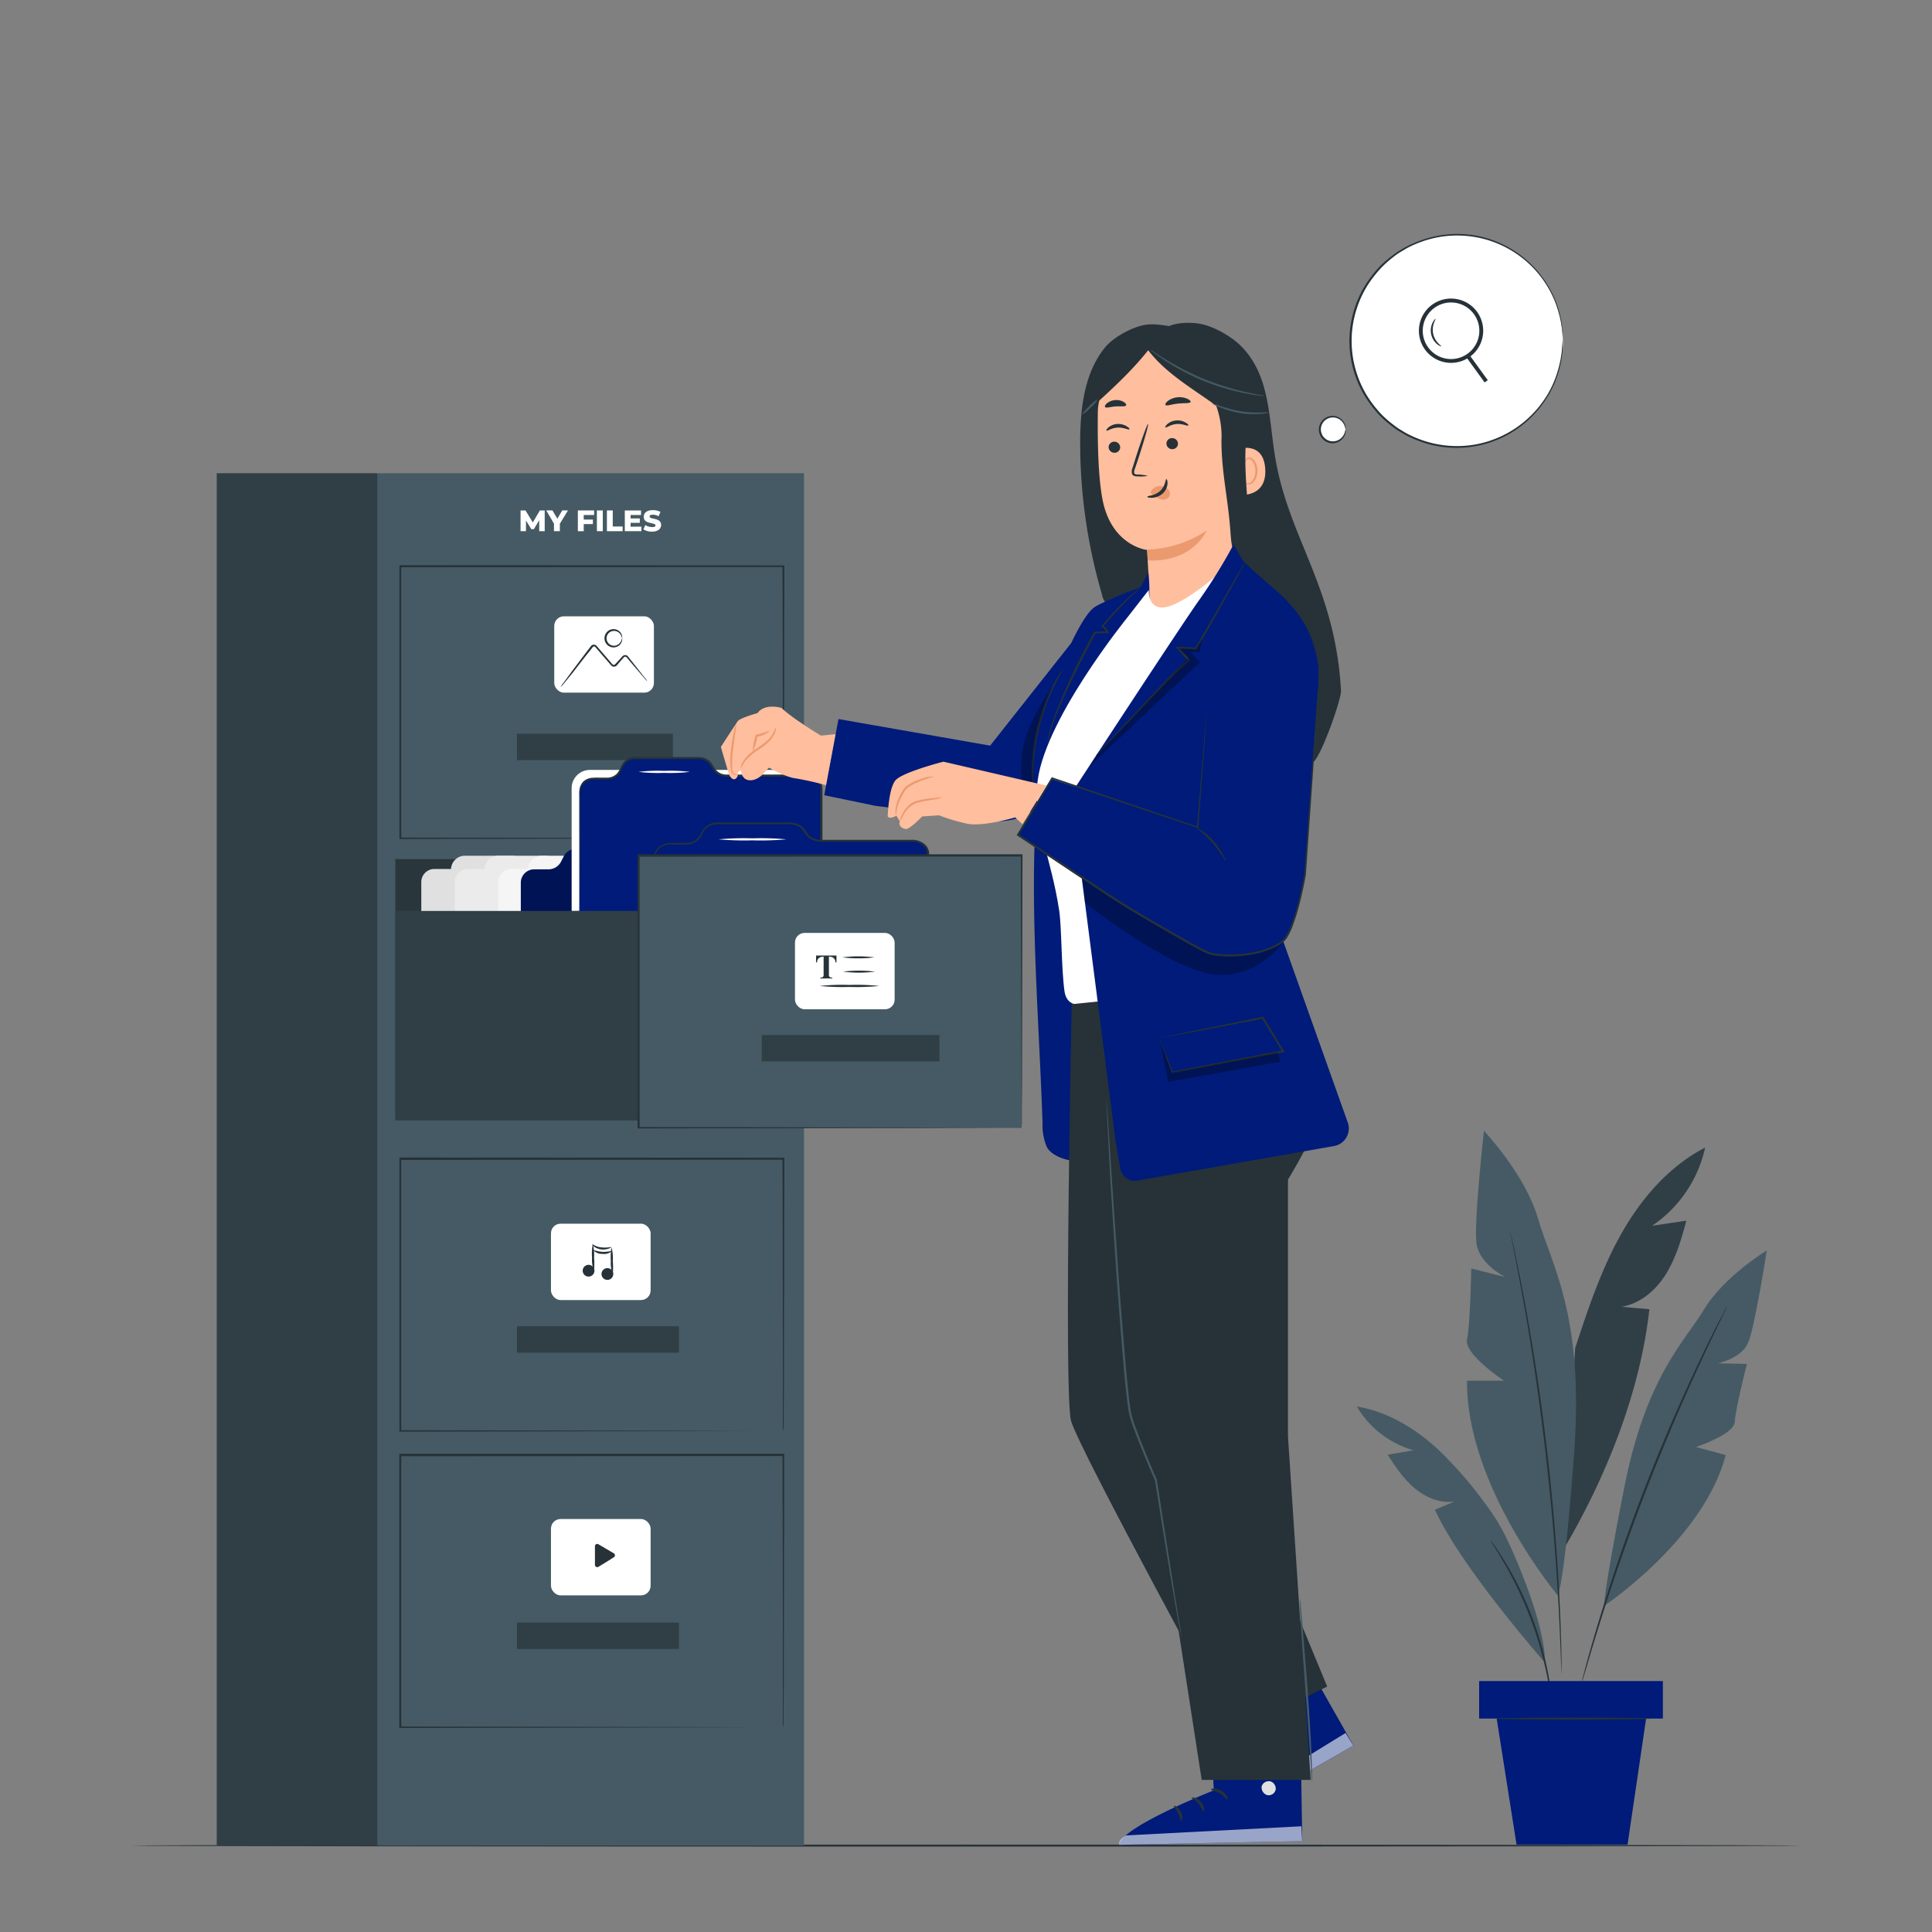 <svg xmlns="http://www.w3.org/2000/svg" viewBox="0 0 500 500"><rect x="0" y="0" width="500" height="500" fill="#808080" stroke="none"/><g id="freepik--Floor--inject-89"><path d="M466,477.64c0,.15-96.7.26-216,.26s-216-.11-216-.26,96.68-.26,216-.26S466,477.5,466,477.64Z" style="fill:#263238"></path></g><g id="freepik--Plant--inject-89"><path d="M441.28,297c-9.4,4.87-16.61,13.26-21.79,22.49s-8.53,19.36-11.84,29.42l-2.89,51.87c10.94-18.61,19.72-40.49,22.09-61.95l-7.28-.64c4.88-.75,9-4.29,11.58-8.48s4-9,5.26-13.79l-8.88,1.32A32.91,32.91,0,0,0,441.28,297Z" style="fill:#455a64"></path><g style="opacity:0.3"><path d="M441.28,297c-9.4,4.87-16.61,13.26-21.79,22.49s-8.53,19.36-11.84,29.42l-2.89,51.87c10.94-18.61,19.72-40.49,22.09-61.95l-7.28-.64c4.88-.75,9-4.29,11.58-8.48s4-9,5.26-13.79l-8.88,1.32A32.91,32.91,0,0,0,441.28,297Z"></path></g><path d="M403.14,412.89s-23.74-28.42-23.47-55.55h9.59s-10.42-6.85-9.59-10.69,1.1-18.36,1.1-18.36l8.76,2.2s-6.57-3.29-7.39-8.5,1.91-29.32,1.91-29.32,10.69,11.24,14,22.74,11.92,24.94,9.38,60S403.14,412.89,403.14,412.89Z" style="fill:#455a64"></path><path d="M415.18,415.57s25.72-17.14,31.43-39l-7.71-2.09s9.88-3.23,10.05-6.5,3.14-15,3.14-15l-7.53-.15s6-1.21,7.8-5.22,4.88-24,4.88-24-11.05,6.7-16.21,15.23S426,356.28,420.35,385,415.18,415.57,415.18,415.57Z" style="fill:#455a64"></path><path d="M390.54,317.45a1.32,1.32,0,0,1,.09.29l.21.88c.18.8.44,1.93.76,3.37s.72,3.26,1.13,5.35.92,4.46,1.41,7.1c1,5.27,2.09,11.57,3.2,18.58s2.14,14.74,3.09,22.87,1.65,15.91,2.21,23,.91,13.46,1.12,18.82c.13,2.68.19,5.11.26,7.24s.1,4,.11,5.47,0,2.62,0,3.45v.9c0,.2,0,.31,0,.31a1.61,1.61,0,0,1,0-.31c0-.23,0-.53,0-.9,0-.82-.08-2-.13-3.45s-.11-3.33-.21-5.46-.17-4.55-.33-7.23c-.25-5.36-.68-11.73-1.23-18.8s-1.32-14.83-2.25-23-2-15.85-3.05-22.86-2.11-13.31-3.09-18.58c-.46-2.64-.93-5-1.32-7.12s-.75-3.89-1.05-5.36-.5-2.58-.66-3.39c-.07-.37-.12-.66-.16-.89A1,1,0,0,1,390.54,317.45Z" style="fill:#263238"></path><path d="M399.85,430.29s-21.73-24.65-28.48-39.56l5.09-2.17c-3.69.61-7.47-1-10.33-3.39s-5-5.58-7-8.7l6.71-1.13A25,25,0,0,1,351.15,364c7.92,1.3,15.08,5.65,21,11.09a104.61,104.61,0,0,1,12.72,14.73,50.57,50.57,0,0,1,4.94,8.12C393.44,405.47,399.86,421.24,399.85,430.29Z" style="fill:#455a64"></path><path d="M447,338a.84.84,0,0,1-.09.25l-.33.72-1.32,2.74c-1.16,2.37-2.81,5.81-4.8,10.09-4,8.54-9.25,20.47-14.45,33.89s-9.31,25.79-12.11,34.8c-1.4,4.5-2.5,8.16-3.23,10.69l-.87,2.91-.24.75a1.4,1.4,0,0,1-.1.26,1,1,0,0,1,0-.27c.05-.2.11-.46.19-.77.19-.71.44-1.69.77-2.94.68-2.55,1.72-6.22,3.08-10.74,2.71-9,6.79-21.44,12-34.88s10.52-25.35,14.6-33.86c2-4.26,3.73-7.68,4.95-10,.6-1.14,1.06-2,1.4-2.7.16-.28.28-.51.38-.69S447,338,447,338Z" style="fill:#263238"></path><path d="M401.69,440.85a11,11,0,0,1-.33-1.76c-.17-1.13-.46-2.77-.86-4.79a96.68,96.68,0,0,0-11.29-29.89c-1-1.77-1.89-3.19-2.52-4.16a12.15,12.15,0,0,1-.91-1.54,12.13,12.13,0,0,1,1.08,1.43c.68.93,1.6,2.33,2.67,4.09a87.63,87.63,0,0,1,11.33,30c.36,2,.59,3.69.7,4.84A12.33,12.33,0,0,1,401.69,440.85Z" style="fill:#263238"></path><rect x="382.8" y="435.06" width="47.55" height="9.7" style="fill:#001B79"></rect><polygon points="387.34 444.76 392.48 477.38 421.21 477.38 426.01 444.76 387.34 444.76" style="fill:#001B79"></polygon><path d="M427.44,444.76c0,.14-9,.26-20.09.26s-20.09-.12-20.09-.26,9-.26,20.09-.26S427.44,444.61,427.44,444.76Z" style="fill:#263238"></path></g><g id="freepik--filing-cabinet--inject-89"><rect x="56.1" y="122.47" width="151.98" height="355.17" style="fill:#455a64"></rect><g style="opacity:0.3"><rect x="56.1" y="122.47" width="41.55" height="355.17"></rect></g><path d="M139.55,137.47v-2.85l-1.38,2.32h-.67l-1.38-2.24v2.77h-1.4V132.1H136l1.89,3.1,1.83-3.1h1.25l0,5.37Z" style="fill:#fff"></path><path d="M144.89,135.54v1.93h-1.52v-1.95l-2-3.42h1.6l1.27,2.13,1.27-2.13h1.47Z" style="fill:#fff"></path><path d="M151.07,133.28v1.18h2.37v1.17h-2.37v1.84h-1.52V132.1h4.21v1.18Z" style="fill:#fff"></path><path d="M154.47,132.1H156v5.37h-1.52Z" style="fill:#fff"></path><path d="M157.07,132.1h1.51v4.16h2.56v1.21h-4.07Z" style="fill:#fff"></path><path d="M166,136.29v1.18h-4.3V132.1h4.2v1.18h-2.7v.9h2.38v1.13h-2.38v1Z" style="fill:#fff"></path><path d="M166.51,137l.5-1.11a3.4,3.4,0,0,0,1.77.52c.62,0,.87-.17.87-.43,0-.85-3.05-.23-3.05-2.22,0-1,.78-1.74,2.38-1.74a4.09,4.09,0,0,1,1.94.46l-.47,1.13a3.07,3.07,0,0,0-1.48-.41c-.64,0-.87.21-.87.48,0,.82,3,.21,3,2.18,0,.94-.78,1.73-2.37,1.73A4.15,4.15,0,0,1,166.51,137Z" style="fill:#fff"></path><path d="M202.62,217s0-.45,0-1.3,0-2.1,0-3.73c0-3.29,0-8.08,0-14.22,0-12.26-.07-29.84-.11-51.21l.21.21-99.14.05h0l.26-.26c0,25.22,0,49.16,0,70.46l-.23-.24,71.47.12,20.38.06,5.41,0h1.4l.49,0h-.46l-1.37,0-5.37,0-20.32.07-71.63.12h-.24V217c0-21.3,0-45.24,0-70.46v-.26h.27l99.14.05h.21v.21c-.05,21.42-.09,39-.11,51.35,0,6.11,0,10.89-.06,14.16,0,1.61,0,2.85,0,3.7S202.62,217,202.62,217Z" style="fill:#263238"></path><g style="opacity:0.3"><rect x="133.79" y="189.89" width="40.36" height="6.83"></rect></g><rect x="143.44" y="159.5" width="25.79" height="19.76" rx="2.49" style="fill:#fff"></rect><path d="M167.55,176.33a5.74,5.74,0,0,1-.93-1l-2.39-2.77-1.63-1.93-.44-.52a.47.47,0,0,0-.44-.15c-.16,0-.26.15-.44.36l-.51.56-1,1.17a1.15,1.15,0,0,1-.85.49,1,1,0,0,1-.53-.15.91.91,0,0,1-.21-.18l-.14-.16-2.25-2.6-1.13-1.32-.56-.65a.44.44,0,0,0-.49-.15.49.49,0,0,0-.21.14l-.25.33-.5.64q-.48.63-1,1.23L148.3,174,146,176.82a6.85,6.85,0,0,1-.9,1,6.11,6.11,0,0,1,.74-1.12l2.16-2.95,3.26-4.34.95-1.25c.16-.21.33-.42.49-.64l.25-.33a1.07,1.07,0,0,1,.46-.32,1,1,0,0,1,1,.3l.56.65c.37.43.75.88,1.14,1.32.77.89,1.51,1.77,2.24,2.61.3.43.65.42,1,0l1.06-1.15.51-.56a1.23,1.23,0,0,1,.71-.49.92.92,0,0,1,.86.3l.44.55,1.58,2,2.25,2.87A6.72,6.72,0,0,1,167.55,176.33Z" style="fill:#263238"></path><path d="M161,165.18s-.06-.19-.17-.49a2.08,2.08,0,0,0-.79-1.06,2,2,0,0,0-1.82-.23,1.92,1.92,0,1,0,1.82,3.34,2.16,2.16,0,0,0,.79-1.06c.11-.31.13-.5.17-.5s.08.2,0,.55a2.14,2.14,0,0,1-.76,1.3,2.33,2.33,0,0,1-2.22.39,2.37,2.37,0,0,1,0-4.47,2.3,2.3,0,0,1,2.22.39,2.12,2.12,0,0,1,.76,1.3C161.08,165,161,165.19,161,165.18Z" style="fill:#263238"></path><g style="opacity:0.4"><rect x="102.31" y="222.34" width="86.43" height="67.15"></rect></g><path d="M153,224.89H136.53l-1-1.65a3.61,3.61,0,0,0-3.11-1.78H120.33a3.61,3.61,0,0,0-3.61,3.43h-4.31a3.38,3.38,0,0,0-3.38,3.38v8.38h47.3v-8.38A3.38,3.38,0,0,0,153,224.89Z" style="fill:#e0e0e0"></path><path d="M161.62,224.89H145.2l-1-1.65a3.6,3.6,0,0,0-3.11-1.78H129a3.6,3.6,0,0,0-3.6,3.43h-4.32a3.38,3.38,0,0,0-3.37,3.38v8.38H165v-8.38A3.38,3.38,0,0,0,161.62,224.89Z" style="fill:#ebebeb"></path><path d="M172.9,224.89H156.47l-1-1.65a3.63,3.63,0,0,0-3.12-1.78H140.27a3.6,3.6,0,0,0-3.6,3.43h-4.31a3.38,3.38,0,0,0-3.38,3.38v8.38h47.29v-8.38A3.38,3.38,0,0,0,172.9,224.89Z" style="fill:#f5f5f5"></path><path d="M134.79,268.58V228.31a3.48,3.48,0,0,1,3.63-3.32h3.47a3.66,3.66,0,0,0,3.29-1.94l.75-1.48a3.67,3.67,0,0,1,3.29-1.93h16.47a3.7,3.7,0,0,1,3.13,1.64l.81,1.25a3.71,3.71,0,0,0,3.12,1.64h21a3.48,3.48,0,0,1,3.63,3.32v41.09Z" style="fill:#001B79"></path><g style="opacity:0.3"><path d="M134.79,268.58V228.31a3.48,3.48,0,0,1,3.63-3.32h3.47a3.66,3.66,0,0,0,3.29-1.94l.75-1.48a3.67,3.67,0,0,1,3.29-1.93h16.47a3.7,3.7,0,0,1,3.13,1.64l.81,1.25a3.71,3.71,0,0,0,3.12,1.64h21a3.48,3.48,0,0,1,3.63,3.32v41.09Z"></path></g><path d="M147.94,235.78V204a4.74,4.74,0,0,1,4.75-4.75h50.65a4.75,4.75,0,0,1,4.75,4.75V234.9Z" style="fill:#fff"></path><path d="M149.92,245.06V204.8a3.49,3.49,0,0,1,3.63-3.33H157a3.67,3.67,0,0,0,3.3-1.93l.74-1.48a3.68,3.68,0,0,1,3.3-1.94h16.47a3.71,3.71,0,0,1,3.12,1.64l.81,1.25a3.69,3.69,0,0,0,3.13,1.64h21a3.48,3.48,0,0,1,3.63,3.32v41.09Z" style="fill:#001B79"></path><path d="M149.92,245.06h.31l.89,0,3.43,0,12.87-.06,45.09-.12-.24.24c0-6.74,0-13.89,0-21.36,0-3.73,0-7.54,0-11.41V205a11.22,11.22,0,0,0,0-1.44,3.05,3.05,0,0,0-1.57-2.15,3.61,3.61,0,0,0-1.21-.41,9.8,9.8,0,0,0-1.34,0H188a4,4,0,0,1-1.36-.21,3.82,3.82,0,0,1-2.12-1.66l-.69-1.08a3.32,3.32,0,0,0-.8-.87,3.58,3.58,0,0,0-2.21-.71h-14.6c-.77,0-1.59,0-2.29,0a3.51,3.51,0,0,0-1.93.88c-1.06.91-1.17,2.75-2.55,3.66a4,4,0,0,1-2.16.75h-2.17a17.79,17.79,0,0,0-2.08,0,3.45,3.45,0,0,0-1.77.79,3.05,3.05,0,0,0-1,1.59,10.38,10.38,0,0,0-.09,1.95q0,3.94,0,7.58c0,9.67-.07,17.5-.1,22.94,0,2.7,0,4.81,0,6.27,0,.7,0,1.25,0,1.64s0,.57,0,.57,0-.18,0-.54,0-.91,0-1.6c0-1.45,0-3.54,0-6.22,0-5.45-.06-13.3-.1-23,0-2.43,0-5,0-7.63a10.35,10.35,0,0,1,.09-2.06A3.45,3.45,0,0,1,151,202.2a4,4,0,0,1,2-.89,19.5,19.5,0,0,1,2.15-.06h2.15a3.54,3.54,0,0,0,1.92-.67c1.22-.77,1.27-2.48,2.5-3.64a4,4,0,0,1,2.18-1c.82-.07,1.56,0,2.35,0h14.6a4,4,0,0,1,2.51.8,3.65,3.65,0,0,1,.92,1l.7,1.08a3.35,3.35,0,0,0,1.85,1.45,3.43,3.43,0,0,0,1.2.18h20.14a8.61,8.61,0,0,1,1.42.05,4.09,4.09,0,0,1,1.39.47,3.59,3.59,0,0,1,1.82,2.52,11.29,11.29,0,0,1,.05,1.52V223.7c0,7.47,0,14.62,0,21.36v.24h-.24l-45.24-.12-12.82-.06-3.38,0-.87,0Z" style="fill:#263238"></path><path d="M178.54,199.76a43.21,43.21,0,0,1-6.65.26,43.32,43.32,0,0,1-6.65-.26,41.85,41.85,0,0,1,6.65-.26A41.75,41.75,0,0,1,178.54,199.76Z" style="fill:#fff"></path><path d="M169.4,262V221.71c0-1.83,1.84-3.32,4.11-3.32h3.92a4.26,4.26,0,0,0,3.72-1.93L182,215a4.26,4.26,0,0,1,3.72-1.93h18.61a4.35,4.35,0,0,1,3.54,1.64l.91,1.25a4.38,4.38,0,0,0,3.53,1.64H236c2.27,0,4.1,1.49,4.1,3.32V262Z" style="fill:#001B79"></path><path d="M169.4,262l.36,0h1l3.9,0,14.6-.07,50.87-.11-.24.24c0-6.82,0-14,0-21.39q0-5.55,0-11.3V223.5c0-.95,0-2,0-2.89a3,3,0,0,0-1.49-2.14,4.68,4.68,0,0,0-2.71-.64h-23a5.16,5.16,0,0,1-2.79-.63,3.84,3.84,0,0,1-1.13-.92c-.31-.39-.55-.74-.83-1.12a3.8,3.8,0,0,0-2-1.58,6.81,6.81,0,0,0-2.57-.28H185.44a4.42,4.42,0,0,0-2.17.69,3.39,3.39,0,0,0-.84.76,9.1,9.1,0,0,0-.6,1c-.2.35-.38.68-.6,1a3.64,3.64,0,0,1-.85.9,4.7,4.7,0,0,1-2.22.9c-1.59.1-3,0-4.54,0a4.14,4.14,0,0,0-3.59,1.7,3,3,0,0,0-.43,1.91v2.06c0,1.36,0,2.69,0,4,0,10.39-.08,18.79-.1,24.63,0,2.9,0,5.17-.05,6.72,0,.76,0,1.35,0,1.76s0,.62,0,.62,0-.19,0-.58,0-1,0-1.72c0-1.55,0-3.8-.05-6.69,0-5.85-.06-14.28-.1-24.69,0-1.31,0-2.65,0-4v-2.08a3.49,3.49,0,0,1,.48-2.13,4.57,4.57,0,0,1,3.93-1.9c1.46,0,3,0,4.48-.06a4.24,4.24,0,0,0,2-.82,5,5,0,0,0,1.33-1.81,10.84,10.84,0,0,1,.64-1,3.63,3.63,0,0,1,.94-.85,4.84,4.84,0,0,1,2.39-.78l10.08,0h7.88a7,7,0,0,1,2.74.31,4.28,4.28,0,0,1,2.2,1.75c.27.36.54.75.8,1.09a3.67,3.67,0,0,0,1,.8,4.74,4.74,0,0,0,2.55.56h23a5.22,5.22,0,0,1,3,.71,3.49,3.49,0,0,1,1.72,2.54c0,1,0,2,0,2.94v17.09c0,7.42,0,14.57,0,21.39v.24h-.24l-51-.12L174.56,262l-3.85,0-1,0Z" style="fill:#263238"></path><path d="M203.52,217.22a75.28,75.28,0,0,1-8.78.26,75.28,75.28,0,0,1-8.78-.26,72.72,72.72,0,0,1,8.78-.26A72.72,72.72,0,0,1,203.52,217.22Z" style="fill:#fff"></path><rect x="102.31" y="235.76" width="62.9" height="54.22" style="fill:#455a64"></rect><g style="opacity:0.3"><rect x="102.31" y="235.76" width="62.9" height="54.22"></rect></g><rect x="165.21" y="221.46" width="99.15" height="70.46" style="fill:#455a64"></rect><path d="M264.36,291.91s0-.44,0-1.29,0-2.11,0-3.74c0-3.28,0-8.08-.05-14.21,0-12.26-.07-29.85-.11-51.21l.21.21-99.14.05h0l.26-.26c0,25.22,0,49.15,0,70.45l-.24-.23,71.47.11,20.38.07,5.41,0h1.89l-.46,0h-1.37l-5.37,0-20.32.06-71.63.12H165v-.24c0-21.3,0-45.23,0-70.45v-.26h.27l99.14,0h.21v.22c-.05,21.42-.09,39-.11,51.34,0,6.11,0,10.89-.06,14.16,0,1.62,0,2.85,0,3.7S264.36,291.91,264.36,291.91Z" style="fill:#263238"></path><g style="opacity:0.3"><rect x="197.14" y="267.87" width="46" height="6.83"></rect></g><rect x="205.74" y="241.44" width="25.79" height="19.76" rx="2.49" style="fill:#fff"></rect><path d="M211.21,247.29h5.27v1.77h-.25a1.59,1.59,0,0,0-.71-1.28,2.21,2.21,0,0,0-1-.2v4.61a.9.9,0,0,0,.16.64,1.08,1.08,0,0,0,.71.16v.23H212.3V253a1,1,0,0,0,.68-.16.91.91,0,0,0,.17-.64v-4.61a2.3,2.3,0,0,0-1,.2,1.49,1.49,0,0,0-.71,1.28h-.25Z" style="fill:#263238"></path><path d="M226.29,247.76a33,33,0,0,1-8.27,0,33,33,0,0,1,8.27,0Z" style="fill:#263238"></path><path d="M226.46,251.46a33.09,33.09,0,0,1-8.28,0,33.09,33.09,0,0,1,8.28,0Z" style="fill:#263238"></path><path d="M227.56,255.16a58.09,58.09,0,0,1-7.71.26,58.09,58.09,0,0,1-7.71-.26,56.12,56.12,0,0,1,7.71-.26A56.12,56.12,0,0,1,227.56,255.16Z" style="fill:#263238"></path><path d="M202.62,370.39s0-.45,0-1.3,0-2.11,0-3.74c0-3.28,0-8.08,0-14.21,0-12.26-.07-29.85-.11-51.21l.21.21-99.14.05h0l.26-.26c0,25.22,0,49.16,0,70.46l-.23-.24,71.47.12,20.38.06,5.41,0h1.4l.49,0h-1.83l-5.37,0-20.32.06-71.63.12h-.24v-.23c0-21.3,0-45.24,0-70.46v-.26h.27l99.14.05h.21v.21c-.05,21.42-.09,39.05-.11,51.34,0,6.12,0,10.9-.06,14.17,0,1.61,0,2.85,0,3.7S202.62,370.39,202.62,370.39Z" style="fill:#263238"></path><g style="opacity:0.3"><rect x="133.79" y="343.24" width="41.94" height="6.83"></rect></g><rect x="142.59" y="316.69" width="25.79" height="19.76" rx="2.49" style="fill:#fff"></rect><path d="M153.69,329.52a1.52,1.52,0,1,1-.65-2A1.51,1.51,0,0,1,153.69,329.52Z" style="fill:#263238"></path><path d="M153.73,329a8.52,8.52,0,0,1-.51-3.52,14.06,14.06,0,0,1,.18-3.54,10.53,10.53,0,0,1,.35,3.53A20.31,20.31,0,0,1,153.73,329Z" style="fill:#263238"></path><path d="M158.25,322.8a4.22,4.22,0,0,1-4.44-.11c-.41-.31-.52-.63-.46-.66s.26.16.67.35a4.68,4.68,0,0,0,1.67.44C157.07,323,158.2,322.64,158.25,322.8Z" style="fill:#263238"></path><path d="M158.54,330.41a1.52,1.52,0,1,1-.65-2.05A1.51,1.51,0,0,1,158.54,330.41Z" style="fill:#263238"></path><path d="M158.58,329.86a8.63,8.63,0,0,1-.5-3.52,14.37,14.37,0,0,1,.17-3.54,10.53,10.53,0,0,1,.35,3.53A20.31,20.31,0,0,1,158.58,329.86Z" style="fill:#263238"></path><path d="M158.31,323.84a3.11,3.11,0,0,1-2.42.66,3,3,0,0,1-2.32-.92c.07-.13,1.06.33,2.35.39S158.25,323.69,158.31,323.84Z" style="fill:#263238"></path><path d="M202.62,447.07s0-.45,0-1.3,0-2.1,0-3.73c0-3.28,0-8.08,0-14.22,0-12.26-.07-29.84-.11-51.21l.21.21-99.14.05h0l.26-.26c0,25.22,0,49.16,0,70.46l-.23-.24,71.47.12,20.38.06,5.41,0,1.4,0h0l-1.37,0-5.37,0-20.32.06-71.63.12h-.24v-.24c0-21.3,0-45.24,0-70.46v-.26h.27l99.14,0h.21v.21c-.05,21.42-.09,39.05-.11,51.35,0,6.11,0,10.89-.06,14.16,0,1.61,0,2.85,0,3.7S202.62,447.07,202.62,447.07Z" style="fill:#263238"></path><g style="opacity:0.3"><rect x="133.79" y="419.92" width="41.94" height="6.83"></rect></g><rect x="142.59" y="393.12" width="25.79" height="19.76" rx="2.49" style="fill:#fff"></rect><path d="M156.87,400.83l2,1.18a.59.59,0,0,1,0,1l-2,1.26-2,1.22a.59.59,0,0,1-.9-.51v-4.82a.59.59,0,0,1,.89-.51Z" style="fill:#263238"></path></g><g id="freepik--speech-bubble--inject-89"><path d="M348.22,111.12a3.32,3.32,0,1,1-3.32-3.32A3.32,3.32,0,0,1,348.22,111.12Z" style="fill:#fff"></path><path d="M348.22,111.12s-.05-.29-.2-.78a3.35,3.35,0,0,0-1.22-1.71,3.15,3.15,0,0,0-2.95-.4,3.09,3.09,0,0,0,0,5.79,3.15,3.15,0,0,0,2.95-.4,3.35,3.35,0,0,0,1.22-1.71c.15-.49.16-.79.2-.79a1.54,1.54,0,0,1,0,.84,3.3,3.3,0,0,1-1.2,2,3.47,3.47,0,0,1-3.33.56,3.55,3.55,0,0,1,0-6.69,3.44,3.44,0,0,1,3.33.56,3.3,3.3,0,0,1,1.2,2C348.31,110.83,348.25,111.13,348.22,111.12Z" style="fill:#263238"></path><circle cx="377.01" cy="88.22" r="27.47" style="fill:#fff"></circle><path d="M404.49,88.22a2.19,2.19,0,0,1-.05-.44l-.1-1.31q0-.43-.06-1c0-.35-.11-.73-.17-1.14a20.68,20.68,0,0,0-.58-2.83,26.46,26.46,0,0,0-3-7.27,27.28,27.28,0,0,0-32.75-11.63,29.22,29.22,0,0,0-3.55,1.56c-.57.32-1.12.68-1.69,1a13.78,13.78,0,0,0-1.65,1.13A30.39,30.39,0,0,0,357.76,69a30,30,0,0,0-2.67,3.15,26.46,26.46,0,0,0-3.89,7.5,27.05,27.05,0,0,0,0,17.18,26.21,26.21,0,0,0,3.89,7.5,30,30,0,0,0,2.67,3.15,30.39,30.39,0,0,0,3.08,2.63,13.78,13.78,0,0,0,1.65,1.13c.57.34,1.12.71,1.69,1a29.22,29.22,0,0,0,3.55,1.56A27.49,27.49,0,0,0,382,115a27.51,27.51,0,0,0,18.44-12.82,26.63,26.63,0,0,0,3-7.28,20.68,20.68,0,0,0,.58-2.83c.06-.41.14-.79.17-1.14s.05-.67.06-1l.1-1.3a2.23,2.23,0,0,1,.05-.45s0,.15,0,.45,0,.75,0,1.31c0,.29,0,.61,0,1s-.1.74-.15,1.16a19.19,19.19,0,0,1-.54,2.85,25.91,25.91,0,0,1-3,7.37,27.56,27.56,0,0,1-33.16,11.93,28.77,28.77,0,0,1-3.62-1.58c-.59-.32-1.15-.69-1.73-1a14.56,14.56,0,0,1-1.67-1.15,30.48,30.48,0,0,1-3.15-2.67,29.94,29.94,0,0,1-2.72-3.21,26.57,26.57,0,0,1-4-7.64,27.49,27.49,0,0,1,0-17.5,26.82,26.82,0,0,1,4-7.64,32.44,32.44,0,0,1,2.72-3.21A30.48,30.48,0,0,1,360.55,66a14.56,14.56,0,0,1,1.67-1.15c.58-.34,1.15-.71,1.73-1a30.3,30.3,0,0,1,3.62-1.58A27.75,27.75,0,0,1,382.12,61a27.66,27.66,0,0,1,18.61,13.1,25.91,25.91,0,0,1,3,7.37,19.07,19.07,0,0,1,.54,2.86c.05.41.12.8.15,1.15s0,.68,0,1c0,.55,0,1,0,1.31S404.49,88.22,404.49,88.22Z" style="fill:#263238"></path><path d="M375.53,93.91a8.32,8.32,0,1,1,8.32-8.32A8.32,8.32,0,0,1,375.53,93.91Zm0-15.63a7.32,7.32,0,1,0,7.32,7.31A7.32,7.32,0,0,0,375.53,78.28Z" style="fill:#263238"></path><rect x="381.74" y="91.33" width="1" height="8.11" transform="translate(16.89 242.78) rotate(-35.98)" style="fill:#263238"></rect><path d="M371.57,82.52A4.79,4.79,0,0,0,373,89.65" style="fill:#fff"></path><path d="M373,89.65s-.49-.09-1.09-.59a4.64,4.64,0,0,1-1.15-5.57c.35-.7.73-1,.78-1s-.2.44-.44,1.12a5.16,5.16,0,0,0-.21,2.73,5.22,5.22,0,0,0,1.27,2.43C372.68,89.32,373.07,89.57,373,89.65Z" style="fill:#263238"></path></g><g id="freepik--Character--inject-89"><path d="M347.05,178.72c-1.49-26.78-13.46-39.23-17-60.16-1.76-10.51-1.31-21.27-8.76-28.88-2.68-2.74-7.68-5.56-11.49-6-2.08-.26-5.32-.18-7.21.71-3.53-.52-5.11-.69-7.6,0-2.93.83-7,3.09-8.95,5.45-5.31,6.48-6.4,15.39-6.49,23.77a139.6,139.6,0,0,0,5.59,40.06,5.62,5.62,0,0,0,1.87,3.29c1.14.78,2.66.63,4,.41a79.89,79.89,0,0,0,15.12-3.94,5.07,5.07,0,0,0,1.92-1c1.35-1.38.78-3.66.16-5.49l13.57-11.61c-.9,8.08-3.5,15.87-4.65,23.91A67.68,67.68,0,0,0,319.33,188a43.75,43.75,0,0,1,16-.36c1.27.2,3.34,10.27,4.47,9.64C341.76,196.17,347.18,181,347.05,178.72Z" style="fill:#263238"></path><path d="M298.89,90.11l3.85-.43,14.7,5.92a4.11,4.11,0,0,1,3.88,4l-.13,47.91a13.42,13.42,0,0,1-2.59,8.65l-2.07,2.73c-4.71,6.21-14.39,5.7-18.12-1.15a5.34,5.34,0,0,1-.52-1.24,8.16,8.16,0,0,1-.22-1.07,34,34,0,0,1-.46-7.19c-.26-4.24-.35-6-.35-5.93s-9-1-11.44-12.6c-1.21-5.75-1.4-15.27-1.3-23.06C284.21,99.62,290.23,90.1,298.89,90.11Z" style="fill:#ffbe9d"></path><path d="M286.91,115.74a1.52,1.52,0,0,0,1.52,1.44,1.43,1.43,0,0,0,1.47-1.43,1.5,1.5,0,0,0-1.51-1.44A1.44,1.44,0,0,0,286.91,115.74Z" style="fill:#263238"></path><path d="M301.87,114.8a1.49,1.49,0,0,0,1.52,1.44,1.43,1.43,0,0,0,1.47-1.42,1.49,1.49,0,0,0-1.51-1.44A1.43,1.43,0,0,0,301.87,114.8Z" style="fill:#263238"></path><path d="M286.36,111.44c.19.19,1.28-.71,2.89-.78s2.83.66,3,.46-.12-.44-.65-.78a4.14,4.14,0,0,0-2.41-.62,4,4,0,0,0-2.29.87C286.41,111,286.26,111.36,286.36,111.44Z" style="fill:#263238"></path><path d="M301.62,110.61c.2.18,1.26-.74,2.87-.87s2.84.59,3,.38-.13-.43-.68-.76a4,4,0,0,0-2.42-.55,4,4,0,0,0-2.27.94C301.66,110.17,301.52,110.53,301.62,110.61Z" style="fill:#263238"></path><path d="M297.06,123.15a11.14,11.14,0,0,0-2.64-.34c-.41,0-.8-.08-.88-.36a2,2,0,0,1,.21-1.23c.34-1,.69-2.07,1.06-3.19,1.46-4.53,2.5-8.25,2.31-8.31s-1.51,3.57-3,8.11l-1,3.2a2.36,2.36,0,0,0-.14,1.63,1,1,0,0,0,.71.56,2.58,2.58,0,0,0,.7.06A9.76,9.76,0,0,0,297.06,123.15Z" style="fill:#263238"></path><path d="M296.9,142.24a29.73,29.73,0,0,0,15.4-4.94s-3.52,8.26-15.24,7.75Z" style="fill:#eb996e"></path><path d="M297.93,127a2.9,2.9,0,0,1,2.55-1.21,2.62,2.62,0,0,1,1.87.89,1.66,1.66,0,0,1,.23,1.91,2,2,0,0,1-2.08.64,6,6,0,0,1-2.12-1.13,1.59,1.59,0,0,1-.48-.45.53.53,0,0,1,0-.6" style="fill:#eb996e"></path><path d="M301.85,124c-.26,0-.18,1.74-1.61,3.06s-3.3,1.21-3.3,1.46.43.32,1.22.3a4.37,4.37,0,0,0,2.76-1.12,3.79,3.79,0,0,0,1.23-2.56C302.18,124.44,302,124,301.85,124Z" style="fill:#263238"></path><path d="M301.62,104.78c.24.39,1.58-.15,3.26-.33s3.13,0,3.25-.44c.05-.2-.27-.55-.91-.83a5,5,0,0,0-2.57-.35,4.87,4.87,0,0,0-2.39.93C301.73,104.18,301.51,104.59,301.62,104.78Z" style="fill:#263238"></path><path d="M286,105.34c.3.36,1.39-.08,2.72-.16s2.47.12,2.72-.28c.1-.19-.1-.54-.61-.87a3.72,3.72,0,0,0-2.24-.48,3.76,3.76,0,0,0-2.14.84C286,104.79,285.88,105.17,286,105.34Z" style="fill:#263238"></path><path d="M319,119.22c0-.86.86-3,1.71-3.14,2.27-.47,6.41-.49,6.74,5.32.45,7.94-7.62,6.75-7.65,6.53S319.18,122.22,319,119.22Z" style="fill:#ffbe9d"></path><path d="M322.1,124.78s.14.09.38.18a1.34,1.34,0,0,0,1,0c.82-.36,1.45-1.73,1.41-3.17a4.5,4.5,0,0,0-.5-2,1.62,1.62,0,0,0-1.1-1,.72.72,0,0,0-.8.43c-.09.23,0,.38-.07.4s-.18-.13-.14-.46a.9.9,0,0,1,.29-.51,1,1,0,0,1,.75-.25,2,2,0,0,1,1.52,1.15,4.7,4.7,0,0,1,.6,2.19c0,1.6-.69,3.15-1.82,3.54a1.46,1.46,0,0,1-1.28-.14C322.12,125,322.07,124.8,322.1,124.78Z" style="fill:#eb996e"></path><path d="M323.27,107.32c.56-3.17-.63-7.61-1.45-10.7a11.62,11.62,0,0,0-4.76-6.25,19.37,19.37,0,0,0-12-3.62l-1.59.52c-2.35-.19-4.86.31-6.15,2.21l0,0V87.35c-4.28.53-8,3.36-10.49,6.88s-3.86,7.68-5,11.84c5.25-4.7,10.94-9.89,15.32-15.43,4.59,6,11.39,9.86,17.59,14.35a23.12,23.12,0,0,1,1.37,9.12c0,7.8,1.65,14.85,2.26,22.64.35,4.49.32,8.33,4.91,7.94C323.87,130.31,320.8,121.45,323.27,107.32Z" style="fill:#263238"></path><path d="M328.49,106.71a7.46,7.46,0,0,1-2.21.4,21.41,21.41,0,0,1-5.4-.21,25.5,25.5,0,0,1-5.19-1.5,8,8,0,0,1-2-1c.07-.17,3.18,1.28,7.28,2S328.47,106.53,328.49,106.71Z" style="fill:#455a64"></path><path d="M327.28,102.45a7,7,0,0,1-1.27-.08c-.82-.08-2-.25-3.43-.52a58.61,58.61,0,0,1-21.09-8.55c-1.21-.81-2.18-1.51-2.82-2a5.47,5.47,0,0,1-1-.83,6.41,6.41,0,0,1,1.08.67c.68.46,1.67,1.1,2.9,1.87a68.92,68.92,0,0,0,10.12,5.14,69.28,69.28,0,0,0,10.84,3.36c1.42.31,2.58.54,3.39.68A5.34,5.34,0,0,1,327.28,102.45Z" style="fill:#455a64"></path><path d="M284.07,103.37a7.75,7.75,0,0,1-1.83,2.13,7.87,7.87,0,0,1-2.19,1.77c-.1-.11.72-1.06,1.83-2.14A7.72,7.72,0,0,1,284.07,103.37Z" style="fill:#455a64"></path><path d="M297,156.11c.89-1.55.22-7.89.22-7.89l-2.06,3.71c-4.35,1.69-10.33,4.1-12,5.28-2.51,1.76-5.91,9.18-5.91,9.18l-21,26.58L217,186.09l-3.69,19.71,13.26,2.75,23.32,3c6.55,1.41,12.92,1.93,18-2.37l.35-.68c-1.85,26.5.7,55.72,1.57,82.26a14.36,14.36,0,0,0,1.11,6.08c1.34,2.62,6.3,4,9.21,3.61s2-2.25,2.61-5.12c.34-1.57-1.13-3.75-1.32-5.34q-4.29-34.6-8.57-69.19c-.09-1.42-.19-2.74-.29-3.91-1-12.19-1.15-15.48-.61-21.06C272.79,187.22,291,166.58,297,156.11Z" style="fill:#001B79"></path><path d="M275,173.33a6.12,6.12,0,0,1-.6,1.2c-.42.74-1,1.84-1.65,3.22a54.37,54.37,0,0,0-5.41,23.09c0,1.53,0,2.77.05,3.62a5.77,5.77,0,0,1,0,1.34,7.65,7.65,0,0,1-.2-1.32,36,36,0,0,1-.22-3.64,49.33,49.33,0,0,1,1.29-12,49.82,49.82,0,0,1,4.16-11.29,35.56,35.56,0,0,1,1.81-3.17A6.76,6.76,0,0,1,275,173.33Z" style="fill:#263238"></path><g style="opacity:0.3"><path d="M272.26,177.92c-3.06,4.43-5.89,9.19-7.24,14.43s-.5,8.21-.62,13.71l3.15.71C266.85,196.91,267.18,190.4,272.26,177.92Z"></path></g><path d="M271.11,192.35a2,2,0,0,1,0-.52c.06-.33.09-.84.24-1.47a42.21,42.21,0,0,1,1.61-5.23,153.61,153.61,0,0,1,7.46-16.4c.92-1.78,1.83-3.5,2.73-5.14l.07-.13h.15l3.31-.06-.22.34a3.31,3.31,0,0,0-1.29-1.45l-.23-.15.18-.2a75.82,75.82,0,0,1,7.1-7.46c.92-.84,1.67-1.48,2.19-1.91a5,5,0,0,1,.83-.63,5.11,5.11,0,0,1-.73.74l-2.1,2a90.46,90.46,0,0,0-6.93,7.54l-.06-.34a3.72,3.72,0,0,1,1.48,1.65l.16.33h-.37l-3.31.09.21-.13c-.88,1.63-1.79,3.35-2.71,5.13-3.21,6.25-5.92,12-7.58,16.29a49.25,49.25,0,0,0-1.75,5.15C271.28,191.65,271.16,192.35,271.11,192.35Z" style="fill:#263238"></path><path d="M311,430.42l12.89,20.75s-16.76,20.08-14.75,24.14l41.14-23.55L331.47,418.6Z" style="fill:#001B79"></path><path d="M335.55,442.11a1.93,1.93,0,0,1,2.26,1.25,1.86,1.86,0,0,1-1.22,2.25,2,2,0,0,1-2.38-1.34,1.92,1.92,0,0,1,1.53-2.2" style="fill:#e0e0e0"></path><g style="opacity:0.6"><path d="M350.24,451.76l-2-3.27L309.53,472.3s-1.38,1.84-.43,3Z" style="fill:#fff"></path></g><path d="M323.07,451.34c.12.2,1.18-.28,2.53-.2s2.37.62,2.51.43-.82-1.17-2.47-1.24S322.92,451.18,323.07,451.34Z" style="fill:#263238"></path><path d="M319.77,455.6c.07.22,1.13.06,2.3.52s1.88,1.25,2.08,1.12-.33-1.33-1.79-1.87S319.67,455.4,319.77,455.6Z" style="fill:#263238"></path><path d="M320.28,462.17c.21-.07-.09-1.23-1.23-2s-2.34-.71-2.33-.49.93.47,1.86,1.14S320.07,462.26,320.28,462.17Z" style="fill:#263238"></path><path d="M320.65,446.29c.19.13,1-.67,2.13-1.24s2.27-.73,2.28-1-1.25-.46-2.63.23S320.46,446.19,320.65,446.29Z" style="fill:#263238"></path><path d="M312.75,438.94l1.39,24.4s-24.33,9.6-24.51,14.13l47.39-1-.6-38.1Z" style="fill:#001B79"></path><path d="M328.75,461a2,2,0,0,1,1.39,2.19,1.87,1.87,0,0,1-2.15,1.39,2.06,2.06,0,0,1-1.46-2.32,1.94,1.94,0,0,1,2.4-1.2" style="fill:#e0e0e0"></path><g style="opacity:0.6"><path d="M337,476.48l-.21-3.84L291.45,475s-2.09,1-1.82,2.44Z" style="fill:#fff"></path></g><path d="M313.37,463.11c0,.23,1.17.31,2.32,1s1.78,1.68,2,1.59-.16-1.43-1.57-2.28S313.31,462.9,313.37,463.11Z" style="fill:#263238"></path><path d="M308.44,465.27c-.05.23,1,.6,1.77,1.56s1.05,2,1.28,2,.35-1.33-.67-2.5S308.44,465.05,308.44,465.27Z" style="fill:#263238"></path><path d="M305.74,471.28c.21.05.51-1.12-.11-2.37s-1.72-1.74-1.81-1.54.59.85,1.08,1.89S305.51,471.26,305.74,471.28Z" style="fill:#263238"></path><path d="M313.67,457.52c.1.21,1.15-.14,2.46-.07s2.34.45,2.46.25-.88-1-2.43-1.06S313.55,457.34,313.67,457.52Z" style="fill:#263238"></path><path d="M277.41,256.71s-2.18,103.81-.22,111,42.08,80.66,42.08,80.66l24.21-11.89-32.1-77.58,7.08-99.75Z" style="fill:#263238"></path><path d="M330.5,250.91s13.92,22.73,11.46,36.36c-1,5.59-8.63,18-8.63,18V371.8l5.88,88.84H311L298.87,382.3s-4.25-7.19-5.88-13.39-6.94-79.56-6.94-79.56l-8.44-29.83Z" style="fill:#263238"></path><path d="M336.44,413.72a12.19,12.19,0,0,0,0,1.87c0,1.2.12,2.94.24,5.09.24,4.29.67,10.21,1.17,16.75s.92,12.46,1.2,16.75c.13,2.07.25,3.78.33,5.08a12.43,12.43,0,0,0,.19,1.86,10.5,10.5,0,0,0,0-1.87c0-1.2-.06-2.94-.15-5.09-.17-4.3-.53-10.23-1-16.77s-1-12.36-1.33-16.74c-.18-2.07-.32-3.78-.44-5.08A11.57,11.57,0,0,0,336.44,413.72Z" style="fill:#455a64"></path><path d="M327.49,262.53a3.89,3.89,0,0,1-.76.86,16.91,16.91,0,0,1-2.42,2,19.3,19.3,0,0,1-19.67,1.16,17,17,0,0,1-2.64-1.67,4.21,4.21,0,0,1-.85-.76c.06-.08,1.31,1,3.65,2.09A19.89,19.89,0,0,0,324.11,265C326.31,263.66,327.42,262.46,327.49,262.53Z" style="fill:#455a64"></path><path d="M286.29,283.42a1.61,1.61,0,0,1,0,.37c0,.27.05.62.09,1.07.07,1,.18,2.37.31,4.15.24,3.63.6,8.83,1,15.24.9,12.86,2,30.65,3.75,50.24.24,2.67.51,5.31.81,7.88.17,1.29.31,2.58.59,3.79a30,30,0,0,0,1.18,3.58c1.74,4.69,3.6,9.12,5.38,13.26v.06c1.88,12.06,3.47,22.27,4.6,29.49l1.36,8.37c.17.95.3,1.68.4,2.21s.17.75.16.76a5,5,0,0,1-.24-.74c-.11-.5-.28-1.23-.47-2.2-.38-1.93-.88-4.76-1.5-8.35-1.23-7.18-2.88-17.38-4.78-29.47l0,.06c-1.8-4.14-3.67-8.57-5.43-13.27a30.07,30.07,0,0,1-1.19-3.62c-.3-1.29-.44-2.57-.61-3.86-.31-2.59-.58-5.23-.81-7.9-1.72-19.61-2.79-37.4-3.6-50.27L286.53,289c-.09-1.78-.16-3.17-.2-4.15,0-.45,0-.81,0-1.08A1.75,1.75,0,0,1,286.29,283.42Z" style="fill:#455a64"></path><path d="M297.31,152.67s-.3,4.55,3.4,4.55c5.2,0,16.1-10,16.1-10l-21,50.12V258L278,259.82s-2.09-.3-2.51-3.3c-.83-5.87-.71-16.57-1.39-21-2.12-13.7-6.28-21.16-5.69-32,.87-16.13,23.57-44,23.57-44Z" style="fill:#fff"></path><path d="M319.25,140.91a137.3,137.3,0,0,1-8.78,14.21c-4.54,6.31-33.3,50.37-33.3,50.37l11.49,89.38,1.28,7.57a3.78,3.78,0,0,0,4.52,3.08l50.8-8.93a4.61,4.61,0,0,0,3.61-5.89L326.19,227l14.65-56.57s-.54-8.24-9.46-16.6c-1.7-1.59-8.71-7.4-9.87-9Z" style="fill:#001B79"></path><g style="opacity:0.3"><path d="M280.78,233.58s23.39,18.55,34.77,18.72,17.3-9.47,17.3-9.47l-22.89.63-30-16.49Z"></path></g><path d="M263.42,216s21.1,13.94,25,16.59,22.31,13.33,24.71,14.1,17.29.87,20-4.19,4.58-15.86,4.58-15.86l3.59-50.55a20.35,20.35,0,0,0-3.64-13.22c-2.18-3.08-5.06-5.86-8.18-5.39-6.65,1-20.95,17.07-20.26,25.33s.71,31.26.71,31.26l-37.67-12.47Z" style="fill:#001B79"></path><path d="M337.69,162.87a11.08,11.08,0,0,1,.69,1,18.27,18.27,0,0,1,1.6,3.07,20,20,0,0,1,1.38,5.4,41.39,41.39,0,0,1-.17,7.53c-.78,11.26-1.9,27.29-3.23,46.47h0q-.57,3.24-1.38,6.55a56.71,56.71,0,0,1-2,6.65,13.75,13.75,0,0,1-1.6,3.24,7.92,7.92,0,0,1-2.88,2.29,22.44,22.44,0,0,1-7.13,2.12,30.84,30.84,0,0,1-7.63.2,10.4,10.4,0,0,1-3.79-1c-1.17-.58-2.31-1.22-3.45-1.85q-6.87-3.84-13.86-8c-5.59-3.24-10.78-6.9-15.94-10.27l-15-10-.2-.13.13-.2,8.87-14.64.1-.16.18.06L310,213.94l-.22.15c.77-9.39,1.38-16.87,1.8-22,.22-2.55.39-4.52.51-5.87.06-.65.1-1.16.14-1.51s.06-.52.06-.52,0,.18,0,.52-.06.86-.1,1.52c-.1,1.35-.24,3.33-.42,5.88-.38,5.15-.94,12.62-1.65,22v.22l-.21-.07-37.69-12.65.28-.1-8.86,14.65-.07-.33,15,9.95c5.18,3.38,10.34,7,15.91,10.25q7,4.17,13.85,8c1.14.63,2.28,1.26,3.43,1.84a10,10,0,0,0,3.62,1,30.31,30.31,0,0,0,7.5-.19,22.13,22.13,0,0,0,7-2.05,7.63,7.63,0,0,0,2.72-2.15,13.14,13.14,0,0,0,1.54-3.12,56.07,56.07,0,0,0,2-6.6c.55-2.19,1-4.37,1.39-6.5v0c1.41-19.17,2.58-35.2,3.41-46.46a41.49,41.49,0,0,0,.23-7.49,19.82,19.82,0,0,0-1.3-5.37,20.23,20.23,0,0,0-1.53-3.08c-.2-.34-.37-.58-.47-.75Z" style="fill:#263238"></path><path d="M283.58,195.58a3.76,3.76,0,0,1,.46-.53c.34-.38.8-.87,1.36-1.48l5-5.43,7.51-8c2.87-3,5.94-6.34,9.57-9.52l0,.38-.3-.34-2.54-2.81-.42-.47.63,0,4.7.24-.23.13,9.46-16.47,2.8-4.78.77-1.27c.18-.29.28-.44.3-.43a3.16,3.16,0,0,1-.22.47c-.18.34-.41.78-.7,1.31l-2.67,4.86L309.75,168l-.08.13h-.16l-4.7-.24.21-.43,2.53,2.81.31.34.17.19-.2.18c-3.57,3.13-6.67,6.49-9.56,9.45l-7.58,7.94c-2.16,2.26-3.92,4.08-5.15,5.32-.61.62-1.09,1.1-1.43,1.41A3,3,0,0,1,283.58,195.58Z" style="fill:#263238"></path><g style="opacity:0.3"><polygon points="281.89 198.38 310.5 171.41 308.06 168.74 310.5 168.74 311.14 165.06 309.53 167.9 304.82 167.66 307.6 170.2 283.83 195.33 281.89 198.38"></polygon></g><path d="M300,268.66l.48-.12,1.46-.31,5.52-1.16,19.28-3.92.17,0,.09.15,5.31,8.65.2.32-.37.07-.63.12-28.12,5.28-.14,0-.05-.14-2.4-6.61c-.25-.72-.46-1.29-.61-1.73a4.12,4.12,0,0,1-.19-.59,5.91,5.91,0,0,1,.28.63c.17.44.41,1,.7,1.75l2.54,6.43-.19-.11,28.08-5.45.63-.12-.17.39-5.3-8.66.26.12-19.14,3.64-5.61,1-1.52.26A3.78,3.78,0,0,1,300,268.66Z" style="fill:#263238"></path><g style="opacity:0.3"><polygon points="300.27 269.51 302.3 280 331.42 274.75 330.61 272.32 303.31 277.53 300.27 269.51"></polygon></g><path d="M317.31,222.92c-.15.07-1.36-2.33-3.53-4.78s-4.39-4-4.3-4.11a17.58,17.58,0,0,1,7.83,8.89Z" style="fill:#263238"></path><path d="M212.46,190.38s-7.3-4.37-10.22-7.17c0,0-4.25-1.34-6.2,1.34,0,0-4.5,1.24-5.1,2.08s-4.38,6.67-4.38,6.67,2,6.95,2.19,7.3c.36.76,1.18,1.56,1.87.72a1.46,1.46,0,0,0,.32-1v-.46l1.09-.77s.49,2.7,1.95,2.28a25.38,25.38,0,0,0,4.74-2.85s4.62,2.63,7.05,2.9a76.23,76.23,0,0,1,8,1.79L216.23,190Z" style="fill:#ffbe9d"></path><path d="M190.73,200.45s-.17.19-.57.11a1.49,1.49,0,0,1-1-1.2,21.59,21.59,0,0,1,0-5.08,46.39,46.39,0,0,1,.8-5,8.58,8.58,0,0,1,.54-2c.18,0-.39,3.17-.82,7a29.66,29.66,0,0,0-.18,5,1.26,1.26,0,0,0,.74,1.07C190.52,200.49,190.72,200.41,190.73,200.45Z" style="fill:#eb996e"></path><path d="M199.29,189.05a5.84,5.84,0,0,1-3.45,1.6l.21-.19-.06.26a16.4,16.4,0,0,1-1.2,3.86,15.9,15.9,0,0,1,.69-4l.07-.25,0-.17.17,0A25.63,25.63,0,0,0,199.29,189.05Z" style="fill:#eb996e"></path><path d="M205.21,190a3.59,3.59,0,0,0-4-.82l-.76,1-5.76,4.8a8.85,8.85,0,0,0-2.58,2.91,3,3,0,0,0,.6,3.58c1.18.9,2.93.39,4.08-.54s2-2.23,3.18-3.1c1.86-1.37,4.56-1.74,5.7-3.74A3.59,3.59,0,0,0,205.21,190Z" style="fill:#ffbe9d"></path><path d="M200.77,188.15a3.19,3.19,0,0,1-.51,2.09,7.77,7.77,0,0,1-1.45,1.87,19.07,19.07,0,0,1-2.25,1.75,14,14,0,0,0-3.81,3.27,12.44,12.44,0,0,0-1,1.84,3.37,3.37,0,0,1,.67-2.05,8.64,8.64,0,0,1,1.54-1.78,24.17,24.17,0,0,1,2.28-1.71,20.07,20.07,0,0,0,2.22-1.68,8.06,8.06,0,0,0,1.46-1.69A10.34,10.34,0,0,0,200.77,188.15Z" style="fill:#eb996e"></path><path d="M229.74,211.25s.21-7.16,2-9.29,12.42-4.84,12.42-4.84l26.64,6.18-6.19,10-1.87-1.76s-8.38,2.52-12.52,1.61A47.06,47.06,0,0,1,243,211l-4.34.3s-3.13,3.24-4.14,3.24-2.12-.91-1.62-1.92l-.9-1.52S230.15,212.16,229.74,211.25Z" style="fill:#ffbe9d"></path><path d="M243.73,206.26a4.49,4.49,0,0,1-1.9.65,32.64,32.64,0,0,0-4.65.91,6.49,6.49,0,0,0-3.34,3.06,11.18,11.18,0,0,1-1,1.71,5.55,5.55,0,0,1,.68-1.88,8,8,0,0,1,1.21-1.85,5.56,5.56,0,0,1,2.27-1.53,22.21,22.21,0,0,1,4.77-.79C243,206.41,243.7,206.19,243.73,206.26Z" style="fill:#eb996e"></path><path d="M241.62,201c0,.07-.85.21-2.17.68a21.78,21.78,0,0,0-2.26.91,11,11,0,0,0-2.52,1.5,5.82,5.82,0,0,0-.86,1.21c-.25.43-.48.85-.68,1.26a12.13,12.13,0,0,0-.87,2.26c-.35,1.34-.29,2.21-.38,2.22a4.59,4.59,0,0,1,0-2.3,10.56,10.56,0,0,1,.79-2.39c.2-.43.43-.87.68-1.31a5.82,5.82,0,0,1,.95-1.34A10.71,10.71,0,0,1,237,202.1a18.88,18.88,0,0,1,2.36-.83A5.47,5.47,0,0,1,241.62,201Z" style="fill:#eb996e"></path></g></svg>